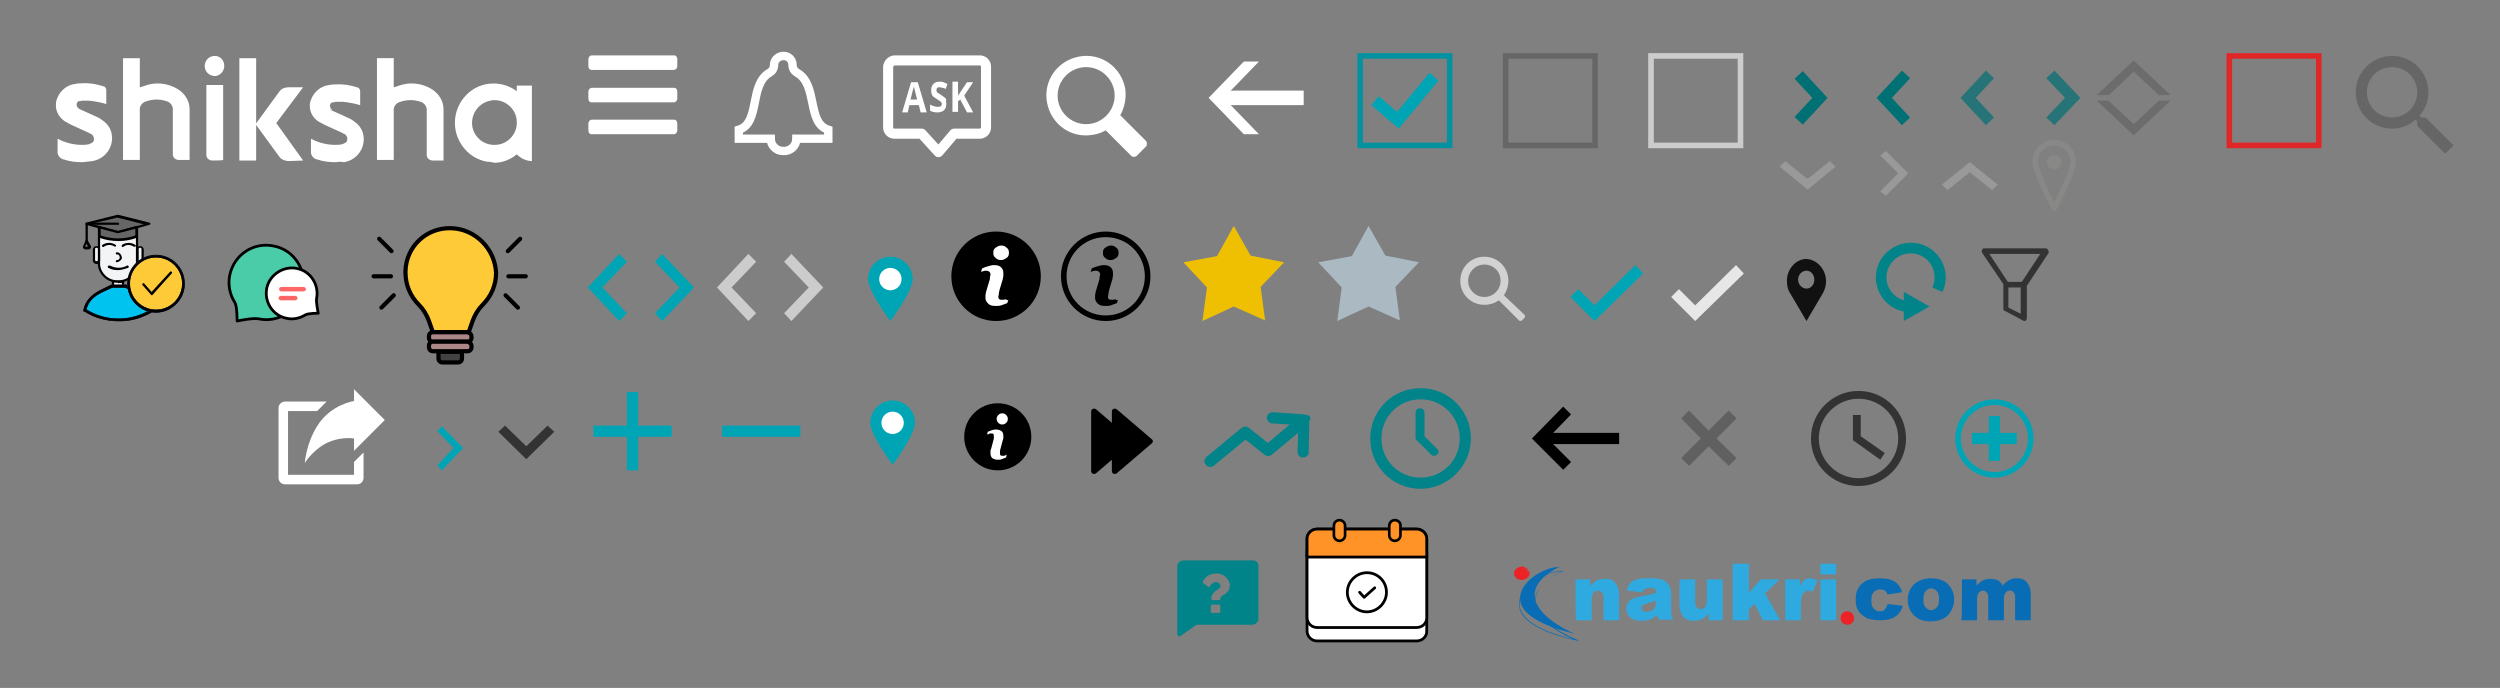 <?xml version="1.0" encoding="UTF-8" standalone="no"?>
<!-- Generator: Adobe Illustrator 22.1.0, SVG Export Plug-In . SVG Version: 6.00 Build 0)  -->
<svg id="Layer_1" style="enable-background:new 0 0 447 123" xmlns="http://www.w3.org/2000/svg" xml:space="preserve" height="123px" viewBox="0 0 447 123" width="447px" version="1.1" y="0px" x="0px" xmlns:xlink="http://www.w3.org/1999/xlink">
<rect x="0" y="0" width="447" height="123" fill="#808080" stroke="none"/>
<style type="text/css">
	.st0{fill:#FFFFFF;}
	.st1{fill:none;stroke:#FFFFFF;stroke-width:1.5;}
	.st2{fill:none;stroke:#FFFFFF;stroke-width:1.8;stroke-linejoin:round;}
	.st3{fill:#00A5B5;}
	.st4{fill:none;stroke:#0592A0;}
	.st5{fill:none;stroke:#666666;}
	.st6{fill:none;stroke:#CCCCCC;}
	.st7{fill:none;stroke:#007075;stroke-width:2;}
	.st8{opacity:0.7;fill:none;stroke:#007075;stroke-width:2;enable-background:new    ;}
	.st9{fill:#999999;}
	.st10{fill:#888887;}
	.st11{fill:#6C6C6C;}
	.st12{fill:none;stroke:#E02727;}
	.st13{fill:#666666;}
	.st14{fill:#333333;}
	.st15{fill:#111111;}
	.st16{fill:#008489;}
	.st17{fill:#E7E7E7;}
	.st18{fill:#D2D2D2;}
	.st19{fill:#ABB9C3;}
	.st20{fill:#EFC002;}
	.st21{fill:#CCCCCC;}
	.st22{clip-path:url(#SVGID_2_);}
	.st23{fill:#424242;}
	.st24{clip-path:url(#SVGID_4_);}
	.st25{fill:none;stroke:#000000;stroke-width:0.75;stroke-linejoin:round;stroke-miterlimit:10;}
	.st26{clip-path:url(#SVGID_6_);fill:#FFCA38;}
	.st27{clip-path:url(#SVGID_8_);fill:none;stroke:#000000;stroke-width:0.75;stroke-linejoin:round;stroke-miterlimit:10;}
	.st28{clip-path:url(#SVGID_10_);}
	.st29{fill:#AB8787;}
	.st30{clip-path:url(#SVGID_12_);}
	.st31{clip-path:url(#SVGID_14_);}
	.st32{clip-path:url(#SVGID_16_);}
		.st33{clip-path:url(#SVGID_18_);fill:none;stroke:#000000;stroke-width:0.75;stroke-linecap:round;stroke-linejoin:round;stroke-miterlimit:10;}
		.st34{clip-path:url(#SVGID_20_);fill:none;stroke:#000000;stroke-width:0.75;stroke-linecap:round;stroke-linejoin:round;stroke-miterlimit:10;}
		.st35{clip-path:url(#SVGID_22_);fill:none;stroke:#000000;stroke-width:0.75;stroke-linecap:round;stroke-linejoin:round;stroke-miterlimit:10;}
		.st36{clip-path:url(#SVGID_24_);fill:none;stroke:#000000;stroke-width:0.75;stroke-linecap:round;stroke-linejoin:round;stroke-miterlimit:10;}
		.st37{clip-path:url(#SVGID_26_);fill:none;stroke:#000000;stroke-width:0.75;stroke-linecap:round;stroke-linejoin:round;stroke-miterlimit:10;}
		.st38{clip-path:url(#SVGID_28_);fill:none;stroke:#000000;stroke-width:0.75;stroke-linecap:round;stroke-linejoin:round;stroke-miterlimit:10;}
	.st39{fill:#606060;}
	.st40{fill:none;stroke:#00A5B5;}
	.st41{fill:#4ACCA9;stroke:#000000;stroke-width:0.5;stroke-linejoin:round;stroke-miterlimit:10;}
	.st42{fill:#FFFFFF;stroke:#000000;stroke-width:0.5;stroke-linejoin:round;stroke-miterlimit:10;}
	.st43{fill:#FF6666;}
	.st44{fill:#F3F4F5;}
	.st45{fill:#00C4EF;stroke:#000000;stroke-width:0.5;stroke-linecap:round;stroke-linejoin:round;stroke-miterlimit:10;}
	.st46{fill:#333366;}
	.st47{fill:#666667;}
	.st48{fill:#FFCA38;stroke:#000000;stroke-width:0.5;stroke-linejoin:round;}
	.st49{fill:#EC2227;}
	.st50{fill:#086DB5;}
	.st51{fill:#2EAAE1;}
	.st52{fill:none;stroke:#000000;stroke-width:0.5;}
	.st53{fill:#FF9327;}
	.st54{fill:none;stroke:#000000;stroke-width:0.5;stroke-linecap:round;stroke-linejoin:round;}
	.st55{fill:none;stroke:#000000;stroke-width:0.478;}
</style>
<path class="st0" d="m60.1 29c-1.2 0-2.3-0.1-3.4-0.5h-0.1c-0.6-0.2-1.1-0.8-1-1.5v-2.2c1.3 0.7 2.8 1.1 4.3 1.1 0.4 0 0.8 0 1.2-0.1h0.1l0.6-0.3 0.2-0.2c0.1-0.2 0.1-0.4 0.1-0.5 0-0.3-0.2-0.6-0.4-0.8-0.1 0-0.1 0-0.2-0.1-0.1 0-0.2 0-0.2-0.1l-3.3-1.5-1.1-0.6c-0.9-0.6-1.5-1.6-1.5-2.7v-0.4c0.3-1.8 1.7-3.2 3.5-3.4 0.4-0.1 0.8-0.1 1.1-0.1 1.3-0.1 2.5 0.1 3.8 0.5 0.1 0 0.2 0.1 0.3 0.1 0.2 0.2 0.3 0.4 0.3 0.6v2.5c-1-0.3-2.1-0.5-3.1-0.6h-1c-0.2 0-0.4 0-0.6 0.1h-0.2c-0.1 0-0.2 0-0.2 0.1h-0.1c-0.1 0.1-0.2 0.3-0.2 0.5 0 0.3 0.1 0.5 0.4 0.7h-0.4l3.3 1.5c0.5 0.2 0.9 0.5 1.4 0.9 0.7 0.6 1.2 1.4 1.3 2.4v0.1c0.1 0.3 0 0.6 0 0.9-0.2 1.8-1.6 3.3-3.5 3.6-0.5-0.1-0.9-0.1-1.4 0zm-45.3 0c-1.2 0-2.3-0.1-3.4-0.5h-0.1c-0.6-0.2-1.1-0.8-1-1.5v-2.2c1.3 0.7 2.8 1.1 4.3 1.1 0.4 0 0.8 0 1.2-0.1h0.1l0.6-0.3 0.2-0.2c0.1-0.2 0.1-0.4 0.1-0.5 0-0.3-0.2-0.6-0.4-0.8-0.1 0-0.1 0-0.2-0.1-0.1 0-0.2 0-0.2-0.1l-3.3-1.5-1.1-0.6c-1-0.7-1.6-1.7-1.6-2.8v-0.5c0.3-1.8 1.7-3.2 3.5-3.4 0.4-0.1 0.8-0.1 1.1-0.1 1.3-0.1 2.5 0.1 3.8 0.5 0.1 0 0.2 0.1 0.3 0.1 0.2 0.2 0.3 0.4 0.3 0.6v2.5c-1-0.3-2.1-0.5-3.1-0.6h-1c-0.2 0-0.4 0-0.6 0.1h-0.2c-0.1 0-0.2 0-0.2 0.1 0 0-0.1 0 0 0-0.1 0.1-0.2 0.3-0.2 0.5 0 0.3 0.1 0.5 0.4 0.7h-0.1l3.3 1.5c0.5 0.2 0.9 0.5 1.4 0.9 0.7 0.6 1.2 1.4 1.3 2.4v0.1c0.1 0.3 0 0.6 0 0.9-0.2 1.8-1.6 3.3-3.5 3.6l-1.7 0.2zm72.2-0.1c-1.6-0.3-3.1-1.2-4.1-2.5-2.1-2.6-2.1-6.4 0.1-9 2.3-2.8 6.4-3.3 9.4-1.1v-1h2.7v13.5c-1 0-2-0.5-2.7-1.2-1.1 0.9-2.5 1.5-4 1.5-0.4-0.1-0.9-0.2-1.4-0.2zm1.4-11c-2.3 0.1-4 1.9-4 4.1s1.9 4 4.1 3.9c2.2 0 4-1.9 3.9-4.1 0-2.1-1.8-3.9-4-3.9zm-36.7 10.9c-0.6 0-1.3-0.2-1.7-0.7l-4.3-5.9 4.3-5.9c0.4-0.5 1-0.7 1.7-0.7h2.5l-4.8 6.4 4.8 6.7-2.5 0.1zm25.7-0.1c-0.6 0-1.1-0.4-1.1-1v-7.8c0.1-0.8-0.4-1.5-1.1-1.7-1.2-0.4-2.4-0.4-3.6 0-0.8 0.2-1.3 0.9-1.2 1.7v8.7h-3v-18.2h3v5.2c0.3-0.1 0.5-0.1 0.7-0.2 2-0.8 4.3-0.6 6.2 0.6 1.2 0.8 2 2.1 2 3.5v9.2h-1.9zm-34.6 0v-18.3h3v18.3h-3zm-4.8 0c-0.6 0-1.1-0.4-1.1-1v-12.5h3v13.4c-0.1 0.1-1.9 0.1-1.9 0.1zm-16 0v-18.3h3v5.2c0.3-0.1 0.5-0.1 0.7-0.2 2-0.8 4.3-0.6 6.2 0.6 1.2 0.8 2 2.1 2 3.5v9.1h-1.9c-0.6 0-1.1-0.4-1.1-1v-7.8c0.1-0.8-0.4-1.5-1.1-1.7-1.2-0.4-2.4-0.4-3.6 0-0.8 0.2-1.3 0.9-1.2 1.7v8.8h-3v0.1zm14.6-16.9c0-1 0.8-1.8 1.8-1.8s1.7 0.8 1.7 1.8c0 0.9-0.7 1.7-1.6 1.8-1.1 0-1.9-0.8-1.9-1.8zm83.9 12.2h-14.7c-0.4 0-0.6-0.3-0.6-0.7v-1.2c0-0.4 0.3-0.7 0.6-0.7h14.7c0.4 0 0.6 0.3 0.6 0.7v1.2c0 0.4-0.3 0.7-0.6 0.7zm0-5.7h-14.7c-0.4 0-0.6-0.3-0.6-0.7v-1.2c0-0.4 0.3-0.7 0.6-0.7h14.7c0.4 0 0.6 0.3 0.6 0.7v1.2c0 0.4-0.3 0.7-0.6 0.7zm0-5.8h-14.7c-0.4 0-0.6-0.3-0.6-0.7v-1.2c0-0.4 0.3-0.7 0.6-0.7h14.7c0.4 0 0.6 0.3 0.6 0.7v1.2c0 0.4-0.3 0.7-0.6 0.7z"/>
	<path class="st1" d="m148.1 23.2v1.6h-5.7c0 1.3-1.1 2.3-2.4 2.2-1.2 0-2.2-1-2.2-2.2h-5.7v-1.6c3.9-1.2 1.8-8.1 5.5-10.2 0.5-0.3 0.8-0.8 0.8-1.4 0-0.9 0.8-1.6 1.7-1.6s1.6 0.7 1.6 1.6c0 0.6 0.3 1.1 0.8 1.4 3.8 2.1 1.7 9 5.6 10.2z"/>
	<path class="st2" d="m160 10.8h15.2c0.6 0 1.1 0.5 1.1 1.1v10.9c0 0.6-0.5 1.1-1.1 1.1h-4.6l-2.8 3.3-3-3.3h-4.9c-0.6 0-1.1-0.5-1.1-1.1v-10.9c0.1-0.6 0.6-1.1 1.2-1.1z"/>
<path class="st0" d="m164.6 20.1l-0.3-1.3h-1.7l-0.3 1.3h-1l1.6-5.4h1.2l1.6 5.4h-1.1zm-0.6-2.2l-0.5-2c0-0.2-0.1-0.3-0.1-0.4-0.1 0.3-0.3 1.1-0.6 2.3h1.2v0.1zm5.2 0.7c0 0.4-0.1 0.8-0.4 1.1s-0.8 0.4-1.2 0.4c-0.5 0-0.9-0.1-1.3-0.3v-1.1c0.3 0.1 0.5 0.3 0.8 0.3 0.2 0.1 0.4 0.1 0.6 0.1s0.3 0 0.5-0.1c0.1-0.1 0.2-0.2 0.2-0.4 0-0.1 0-0.2-0.1-0.3s-0.1-0.2-0.2-0.2c-0.2-0.1-0.4-0.3-0.6-0.4s-0.4-0.3-0.6-0.4c-0.1-0.1-0.3-0.3-0.3-0.5-0.1-0.2-0.1-0.4-0.1-0.7 0-0.4 0.1-0.8 0.4-1.1s0.7-0.4 1.1-0.4c0.2 0 0.5 0 0.7 0.1s0.5 0.2 0.7 0.3l-0.3 0.9c-0.2-0.1-0.4-0.2-0.6-0.2s-0.3-0.1-0.5-0.1-0.3 0-0.4 0.1c-0.2 0.2-0.2 0.4-0.1 0.7 0 0.1 0.1 0.2 0.2 0.2 0.2 0.1 0.4 0.3 0.6 0.4 0.3 0.2 0.6 0.4 0.9 0.7-0.1 0.3 0 0.6 0 0.9zm4.8 1.5h-1.1l-1.2-2.3-0.4 0.3v1.9h-1v-5.4h1v2.5l1.6-2.4h1.1l-1.6 2.4 1.6 3zm30.9 5.1l-4.6-4.6c0.8-1.4 1.1-3.1 0.9-4.7-0.7-3.9-4.3-6.5-8.2-5.8s-6.5 4.3-5.8 8.2 4.3 6.5 8.2 5.8c0.8-0.1 1.6-0.4 2.3-0.8 0 0 0 0.1 0.1 0.1l4.5 4.5c0.2 0.2 0.6 0.2 0.9 0l1.8-1.8c0.1-0.3 0.1-0.7-0.1-0.9zm-10.7-3c-2.8 0-5.1-2.3-5.1-5.1s2.3-5.1 5.1-5.1 5.1 2.3 5.1 5.1-2.3 5.1-5.1 5.1zm24.6-6h14.3v2.6h-14.3v-2.6z"/>
<path class="st0" d="m225.1 24l-6.3-6.5 6.3-6.5h-2.7l-6.3 6.5 6.3 6.5h2.7z"/>
<path class="st3" d="m245.2 18.8l1.3-1.6 3.3 2.8 5.8-7 1.6 1.4-7.1 8.6-4.9-4.2z"/>
	<path class="st4" d="m243.2 10h16v16h-16v-16z"/>
	<path class="st5" d="m269.2 10h16v16h-16v-16z"/>
	<path class="st6" d="m295.2 10h16v16h-16v-16z"/>
<path class="st7" d="m321.6 13.4l3.8 4.1-3.8 4.1m19.2 0.1l-3.9-4.2 3.9-4.2"/>
<path class="st8" d="m355.8 21.7l-3.9-4.2 3.9-4.2m10.8 0l4 4.2-4 4.2"/>
<path class="st9" d="m327.2 28.8l-4 3.2-4-3.2-1 1 5 4.1 5-4.1-1-1m21 5.2l4-3.2 4 3.2 1-1-5-4-5 4 1 1m-12-6.2l3.2 3.2-3.2 3.2 1 0.8 4-4-4-4-1 0.8"/>
<path class="st10" d="m367.3 37.8c-0.2 0-0.4-0.1-0.4-0.3-0.4-0.7-3.5-6.7-3.5-8.6 0-2.2 1.8-3.9 3.9-3.9s3.9 1.8 3.9 3.9c0 1.9-3.1 8-3.5 8.6-0.1 0.2-0.2 0.3-0.4 0.3zm0-11.8c-1.6 0-2.9 1.3-2.9 2.9 0 1.3 1.8 5.1 2.9 7.3 1.1-2.2 2.9-6.1 2.9-7.3 0-1.6-1.3-2.9-2.9-2.9z"/>
<circle cy="29" cx="367.3" r="1.3" class="st10"/>
<path class="st11" d="m377.1 17l4.4-4.2 4.5 4.2h2.1l-6.6-6.2-6.6 6.2h2.2zm8.9 1l-4.5 4.2-4.5-4.2h-2.1l6.6 6.2 6.6-6.2h-2.1z"/>
<path class="st12" d="m398.6 10h16v16h-16v-16z"/>
<path class="st13" d="m433.7 21h-0.8l-0.3-0.3c1-1.1 1.6-2.6 1.6-4.2 0-3.6-2.9-6.5-6.5-6.5s-6.5 2.9-6.5 6.5c0 3.6 2.9 6.5 6.5 6.5 1.6 0 3.1-0.6 4.2-1.6l0.3 0.3v0.8l5 5 1.5-1.5-5-5zm-6 0c-2.5 0-4.5-2-4.5-4.5s2-4.5 4.5-4.5 4.5 2 4.5 4.5c0 2.5-2 4.5-4.5 4.5z"/>
<path class="st14" d="m366.2 44.7c-0.1-0.2-0.3-0.3-0.4-0.3h-11c-0.2 0-0.4 0.1-0.4 0.3-0.1 0.2-0.1 0.4 0 0.5l3.8 5.6v4.4c0 0.2 0.1 0.4 0.3 0.4l3.2 1.7c0.1 0 0.1 0.1 0.2 0.1s0.2 0 0.3-0.1 0.2-0.2 0.2-0.4v-5.8l3.9-5.9c0-0.2 0-0.4-0.1-0.5zm-4.9 11.4l-2.2-1.1v-3.6h2.2v4.7zm0.2-5.7h-2.5l-3.3-5h9.1l-3.3 5z"/>
<path class="st15" d="m326.5 50.3c0 0.7-0.2 1.4-0.5 2l-3 5.1-3-5.1c-0.3-0.5-0.5-1.1-0.5-2.1 0-2.1 1.6-3.9 3.5-3.9 1.9 0.1 3.5 1.9 3.5 4zm-5-0.3c0 0.9 0.7 1.6 1.5 1.6s1.4-0.7 1.4-1.6-0.6-1.6-1.4-1.6-1.5 0.7-1.5 1.6z"/>
<path class="st16" d="m335.4 49.6c0 3 2.2 5.6 5 6.1v1.7l4.6-2.6-4.6-2.6v1.5c-1.8-0.5-3.1-2.2-3.1-4.1 0-2.3 1.9-4.3 4.3-4.3s4.3 1.9 4.3 4.3c0 0.6-0.1 1.2-0.4 1.8l1.8 0.8c0.4-0.8 0.6-1.7 0.6-2.6 0-3.4-2.8-6.2-6.2-6.2-3.5 0-6.3 2.8-6.3 6.2z"/>
	<path id="B" d="m285.1 54.6l-2.9-2.9-1.4 1.4 4.3 4.3 8.7-8.5-1.4-1.5-7.3 7.2z" class="st3"/>
	<path id="B_1_" d="m303.1 54.6l-2.9-2.9-1.4 1.4 4.3 4.3 8.7-8.5-1.4-1.5-7.3 7.2z" class="st17"/>
<path class="st18" d="m272.6 56.3c0.1 0.1 0.1 0.4 0 0.5l-0.5 0.5c-0.1 0.1-0.4 0.1-0.5 0l-3.6-3.6c-0.7 0.5-1.6 0.8-2.6 0.8-2.4 0-4.3-1.9-4.3-4.3s1.9-4.3 4.3-4.3 4.3 1.9 4.3 4.3c0 1-0.3 1.8-0.8 2.6 0 0 0.1 0 0.1 0.1l3.6 3.4zm-7.2-9c-1.6 0-2.9 1.3-2.9 2.9s1.3 2.9 2.9 2.9 2.9-1.3 2.9-2.9c0-1.6-1.2-2.9-2.9-2.9z"/>
	<path id="C" d="m244.7 40.4l3 5.3 6 1.2-4.2 4.4 0.8 6-5.6-2.5-5.6 2.6 0.8-6-4.2-4.5 6-1.1 3-5.4" class="st19"/>
	<path id="C_1_" d="m220.6 40.4l3 5.3 6 1.2-4.2 4.4 0.8 6-5.6-2.5-5.6 2.6 0.8-6-4.2-4.5 6-1.1 3-5.4" class="st20"/>
	<path id="D" d="m163.2 49.9c0 2.2-4 7.5-4 7.5s-4-5.3-4-7.5 1.8-4 4-4c2.2 0 4 1.8 4 4z" class="st3"/>
<circle cy="49.9" cx="159.2" r="2" class="st0"/>
<path class="st21" d="m135.2 56l-1.4 1.4-5.6-6 5.6-6 1.4 1.4-4.4 4.6 4.4 4.6zm5-9.2l1.3-1.4 5.7 6-5.7 6-1.3-1.4 4.4-4.6-4.4-4.6z"/>
<path class="st3" d="m112.1 56l-1.4 1.4-5.6-6 5.6-6 1.4 1.4-4.4 4.6 4.4 4.6zm5-9.2l1.3-1.4 5.7 6-5.7 6-1.3-1.4 4.4-4.6-4.4-4.6z"/>
	<defs>
		<rect id="SVGID_1_" y="40.5" x="66.5" height="24.6" width="27.8"/>
	</defs>
	<clipPath id="SVGID_2_">
		<use xlink:href="#SVGID_1_"/>
	</clipPath>
	<g class="st22">
		<path id="E" d="m78.4 62.9v1.2c0 0.4 0.3 0.7 0.7 0.7h2.8c0.4 0 0.7-0.3 0.7-0.7v-1.2h-4.2z" class="st23"/>
	</g>
	<defs>
		<rect id="SVGID_3_" y="40.5" x="66.5" height="24.6" width="27.8"/>
	</defs>
	<clipPath id="SVGID_4_">
		<use xlink:href="#SVGID_3_"/>
	</clipPath>
	<g class="st24">
		<path id="E_1_" d="m78.4 62.9v1.2c0 0.4 0.3 0.7 0.7 0.7h2.8c0.4 0 0.7-0.3 0.7-0.7v-1.2h-4.2z" class="st25"/>
	</g>
	<defs>
		<rect id="SVGID_5_" y="40.5" x="66.5" height="24.6" width="27.8"/>
	</defs>
	<clipPath id="SVGID_6_">
		<use xlink:href="#SVGID_5_"/>
	</clipPath>
	<path class="st26" d="m80.6 40.8c-4.4-0.1-8 3.3-8.1 7.7v0.2c0 2.3 0.9 4.3 2.4 5.8 0.8 0.8 1.4 1.8 1.8 2.9l0.7 2h6.4l0.7-2c0.4-1.1 1-2.1 1.8-2.9 1.5-1.5 2.4-3.5 2.4-5.7-0.2-4.3-3.7-7.9-8.1-8"/>
	<defs>
		<rect id="SVGID_7_" y="40.5" x="66.5" height="24.6" width="27.8"/>
	</defs>
	<clipPath id="SVGID_8_">
		<use xlink:href="#SVGID_7_"/>
	</clipPath>
	<path class="st27" d="m80.6 40.8c-4.4-0.1-8 3.3-8.1 7.7v0.2c0 2.3 0.9 4.3 2.4 5.8 0.8 0.8 1.4 1.8 1.8 2.9l0.7 2h6.4l0.7-2c0.4-1.1 1-2.1 1.8-2.9 1.5-1.5 2.4-3.5 2.4-5.7-0.2-4.3-3.7-7.9-8.1-8z"/>
	<defs>
		<rect id="SVGID_9_" y="40.5" x="66.5" height="24.6" width="27.8"/>
	</defs>
	<clipPath id="SVGID_10_">
		<use xlink:href="#SVGID_9_"/>
	</clipPath>
	<g class="st28">
		<path id="F" d="m83.6 59.4h-6.2c-0.4 0-0.7 0.3-0.7 0.7v0.3c0 0.4 0.3 0.7 0.7 0.7h6.2c0.4 0 0.7-0.3 0.7-0.7v-0.3c0-0.3-0.3-0.6-0.7-0.7" class="st29"/>
	</g>
	<defs>
		<rect id="SVGID_11_" y="40.5" x="66.5" height="24.6" width="27.8"/>
	</defs>
	<clipPath id="SVGID_12_">
		<use xlink:href="#SVGID_11_"/>
	</clipPath>
	<g class="st30">
		<path id="G" d="m83.6 59.4h-6.2c-0.4 0-0.7 0.3-0.7 0.7v0.3c0 0.4 0.3 0.7 0.7 0.7h6.2c0.4 0 0.7-0.3 0.7-0.7v-0.3c0-0.3-0.3-0.6-0.7-0.7z" class="st25"/>
	</g>
	<defs>
		<rect id="SVGID_13_" y="40.5" x="66.5" height="24.6" width="27.8"/>
	</defs>
	<clipPath id="SVGID_14_">
		<use xlink:href="#SVGID_13_"/>
	</clipPath>
	<g class="st31">
		<path id="F_1_" d="m83.6 61.1h-6.2c-0.4 0-0.7 0.3-0.7 0.7v0.3c0 0.4 0.3 0.7 0.7 0.7h6.2c0.4 0 0.7-0.3 0.7-0.7v-0.3c0-0.3-0.3-0.6-0.7-0.7" class="st29"/>
	</g>
	<defs>
		<rect id="SVGID_15_" y="40.5" x="66.5" height="24.6" width="27.8"/>
	</defs>
	<clipPath id="SVGID_16_">
		<use xlink:href="#SVGID_15_"/>
	</clipPath>
	<g class="st32">
		<path id="G_1_" d="m83.6 61.1h-6.2c-0.4 0-0.7 0.3-0.7 0.7v0.3c0 0.4 0.3 0.7 0.7 0.7h6.2c0.4 0 0.7-0.3 0.7-0.7v-0.3c0-0.3-0.3-0.6-0.7-0.7z" class="st25"/>
	</g>
	<defs>
		<rect id="SVGID_17_" y="40.5" x="66.5" height="24.6" width="27.8"/>
	</defs>
	<clipPath id="SVGID_18_">
		<use xlink:href="#SVGID_17_"/>
	</clipPath>
	<path class="st33" d="m90.8 44.9l2.2-2.2"/>
	<defs>
		<rect id="SVGID_19_" y="40.5" x="66.5" height="24.6" width="27.8"/>
	</defs>
	<clipPath id="SVGID_20_">
		<use xlink:href="#SVGID_19_"/>
	</clipPath>
	<path class="st34" d="m90.4 52.8l2.2 2.2"/>
	<defs>
		<rect id="SVGID_21_" y="40.5" x="66.5" height="24.6" width="27.8"/>
	</defs>
	<clipPath id="SVGID_22_">
		<use xlink:href="#SVGID_21_"/>
	</clipPath>
	<path class="st35" d="m90.9 49.4h3.1"/>
	<defs>
		<rect id="SVGID_23_" y="40.5" x="66.5" height="24.6" width="27.8"/>
	</defs>
	<clipPath id="SVGID_24_">
		<use xlink:href="#SVGID_23_"/>
	</clipPath>
	<path class="st36" d="m70 44.9l-2.2-2.2"/>
	<defs>
		<rect id="SVGID_25_" y="40.5" x="66.5" height="24.6" width="27.8"/>
	</defs>
	<clipPath id="SVGID_26_">
		<use xlink:href="#SVGID_25_"/>
	</clipPath>
	<path class="st37" d="m70.4 52.8l-2.2 2.2"/>
	<defs>
		<rect id="SVGID_27_" y="40.5" x="66.5" height="24.6" width="27.8"/>
	</defs>
	<clipPath id="SVGID_28_">
		<use xlink:href="#SVGID_27_"/>
	</clipPath>
	<path class="st38" d="m69.9 49.4h-3.1"/>
<path d="m289.5 77.4h-11.8l3.2-3.3-1.4-1.4-5.6 5.7 5.6 5.6 1.4-1.4-3.2-3.2h11.8v-2z"/>
<path class="st39" d="m310.5 74.8l-1.4-1.4-3.6 3.6-3.5-3.6-1.4 1.4 3.5 3.6-3.5 3.5 1.4 1.4 3.5-3.5 3.6 3.5 1.4-1.4-3.6-3.5 3.6-3.6z"/>
<path class="st14" d="m332.3 86.9c-4.7 0-8.5-3.8-8.5-8.5s3.8-8.5 8.5-8.5 8.5 3.8 8.5 8.5c0 4.7-3.8 8.5-8.5 8.5zm0-15.6c-3.9 0-7.1 3.2-7.1 7.1s3.2 7.1 7.1 7.1 7.1-3.2 7.1-7.1c0-4-3.2-7.1-7.1-7.1zm3.9 10.9l-4.9-3.5v-4.5h1.4v3.8l4.3 3-0.8 1.2z"/>
<path class="st3" d="m360.6 77.4h-3v-3h-2v3h-3v2h3v3h2v-3h3v-2z"/>
<circle cy="78.4" cx="356.6" r="6.5" class="st40"/>
<path d="m205.9 78.5l-6.2-5.3c-0.4-0.3-0.9-0.1-0.9 0.4v2l-2.8-2.4c-0.4-0.3-0.9-0.1-0.9 0.4v10.6c0 0.5 0.5 0.7 0.9 0.4l2.8-2.4v2c0 0.5 0.5 0.7 0.9 0.4l6.2-5.3c0.3-0.2 0.3-0.6 0-0.8z"/>
<circle cy="78.1" cx="178.4" r="6"/>
<path class="st0" d="m180 81.3l-0.1 0.5-0.8 0.3c-0.2 0.1-0.4 0.1-0.7 0.1-0.4 0-0.7-0.1-1-0.3-0.2-0.2-0.3-0.5-0.3-0.8v-0.4c0-0.1 0-0.3 0.1-0.4l0.4-1.5c0-0.1 0.1-0.3 0.1-0.4v-0.4c0-0.2 0-0.3-0.1-0.4s-0.2-0.1-0.5-0.1c-0.1 0-0.2 0-0.3 0.1-0.1 0-0.2 0.1-0.3 0.1l0.1-0.5 0.8-0.3c0.3-0.1 0.5-0.1 0.7-0.1 0.4 0 0.7 0.1 1 0.3 0.2 0.2 0.3 0.5 0.3 0.8v0.3c0 0.2 0 0.3-0.1 0.5l-0.4 1.5c0 0.1-0.1 0.3-0.1 0.4v0.4c0 0.2 0 0.3 0.1 0.4s0.2 0.1 0.5 0.1c0.1 0 0.2 0 0.4-0.1 0.1-0.1 0.2-0.1 0.2-0.1zm0.2-6.4c0 0.3-0.1 0.5-0.3 0.7s-0.4 0.3-0.7 0.3-0.5-0.1-0.7-0.3c-0.2-0.2-0.3-0.4-0.3-0.7s0.1-0.5 0.3-0.7 0.4-0.3 0.7-0.3 0.5 0.1 0.7 0.3c0.2 0.2 0.3 0.4 0.3 0.7z"/>
<circle cy="49.4" cx="178.1" r="8"/>
	<path id="H" d="m180.3 53.6l-0.2 0.6-1.1 0.4c-0.3 0.1-0.6 0.1-1 0.1-0.6 0-1-0.1-1.3-0.4s-0.5-0.6-0.5-1v-0.5c0-0.2 0.1-0.4 0.1-0.6l0.6-2c0.1-0.2 0.1-0.4 0.1-0.6s0.1-0.3 0.1-0.5c0-0.3-0.1-0.4-0.2-0.5s-0.3-0.2-0.6-0.2c-0.1 0-0.3 0-0.5 0.1-0.2 0-0.3 0.1-0.4 0.1l0.2-0.6c0.4-0.2 0.7-0.3 1.1-0.4 0.3-0.1 0.7-0.2 1-0.2 0.6 0 1 0.1 1.3 0.4s0.4 0.6 0.4 1v0.5c0 0.2-0.1 0.4-0.1 0.6l-0.6 2c0 0.2-0.1 0.3-0.1 0.6 0 0.2-0.1 0.4-0.1 0.5 0 0.3 0.1 0.5 0.2 0.5 0.1 0.1 0.3 0.1 0.6 0.1 0.1 0 0.3 0 0.5-0.1 0.3 0.2 0.4 0.2 0.5 0.1zm0.1-8.4c0 0.4-0.1 0.7-0.4 0.9s-0.6 0.4-1 0.4-0.7-0.1-1-0.4c-0.3-0.2-0.4-0.5-0.4-0.9s0.1-0.7 0.4-0.9 0.6-0.4 1-0.4 0.7 0.1 1 0.4c0.3 0.2 0.4 0.5 0.4 0.9z" class="st0"/>
<path d="m197.7 42.4c3.9 0 7 3.1 7 7s-3.1 7-7 7-7-3.1-7-7 3.1-7 7-7m0-1c-4.4 0-8 3.6-8 8s3.6 8 8 8 8-3.6 8-8-3.6-8-8-8z"/>
	<path id="H_1_" d="m199.9 53.6l-0.2 0.6-1.1 0.4c-0.3 0.1-0.6 0.1-1 0.1-0.6 0-1-0.1-1.3-0.4s-0.5-0.6-0.5-1v-0.5c0-0.2 0.1-0.4 0.1-0.6l0.6-2c0.1-0.2 0.1-0.4 0.1-0.6s0.1-0.3 0.1-0.5c0-0.3-0.1-0.4-0.2-0.5s-0.3-0.2-0.6-0.2c-0.1 0-0.3 0-0.5 0.1-0.2 0-0.3 0.1-0.4 0.1l0.2-0.6c0.4-0.2 0.7-0.3 1.1-0.4 0.3-0.1 0.7-0.2 1-0.2 0.6 0 1 0.1 1.3 0.4s0.4 0.6 0.4 1v0.5c0 0.2-0.1 0.4-0.1 0.6l-0.6 2c0 0.2-0.1 0.3-0.1 0.6 0 0.2-0.1 0.4-0.1 0.5 0 0.3 0.1 0.5 0.2 0.5 0.1 0.1 0.3 0.1 0.6 0.1 0.1 0 0.3 0 0.5-0.1 0.3 0.2 0.4 0.2 0.5 0.1zm0.1-8.4c0 0.4-0.1 0.7-0.4 0.9s-0.6 0.4-1 0.4c-0.4 0-0.7-0.1-1-0.4-0.3-0.2-0.4-0.5-0.4-0.9s0.1-0.7 0.4-0.9 0.6-0.4 1-0.4c0.4 0 0.7 0.1 1 0.4 0.3 0.2 0.4 0.5 0.4 0.9z"/>
<path class="st16" d="m254 87.4c-5 0-9-4-9-9s4-9 9-9 9 4 9 9c0 4.9-4.1 9-9 9zm0-16c-3.9 0-7 3.1-7 7s3.1 7 7 7 7-3.1 7-7-3.1-7-7-7zm3 8.9l-2.3-2.3v-4.2c0-0.4-0.3-0.8-0.8-0.8s-0.8 0.3-0.8 0.8v4.5c0 0.1 0 0.2 0.1 0.3 0 0.1 0.1 0.2 0.2 0.2l2.5 2.5c0.1 0.1 0.3 0.2 0.5 0.2s0.4-0.1 0.5-0.2c0.4-0.2 0.4-0.7 0.1-1zm-22.7-5.4v-0.2c0-0.1-0.1-0.1-0.1-0.2 0 0 0-0.1-0.1-0.1-0.1-0.1-0.2-0.1-0.3-0.2h-0.3c-0.1 0-0.1 0-0.2-0.1l-5.7-0.4c-0.6 0-1 0.4-1.1 0.9 0 0.6 0.4 1 0.9 1.1l3.2 0.2-3.9 3.3-3.4-2.7c-0.4-0.3-0.9-0.3-1.3 0l-6.3 5.2c-0.4 0.4-0.5 1-0.1 1.4 0.2 0.2 0.5 0.4 0.8 0.4 0.2 0 0.5-0.1 0.6-0.2l5.7-4.7 3.4 2.7c0.4 0.3 0.9 0.3 1.3 0l4.7-3.9-0.1 3.4c0 0.5 0.4 1 0.9 1h0.1c0.5 0 1-0.4 1-1l0.1-5.6c0.2-0.2 0.2-0.3 0.2-0.3z"/>
<path class="st14" d="m97.9 76.1l-3.8 3.7-3.8-3.7-1.2 1.1 5 4.9 5-4.9-1.2-1.1z"/>
<path class="st3" d="m112.1 70.1v6h-6v2h6v6h2v-6h6v-2h-6v-6h-2zm23 6h-6v2h14v-2h-8z"/>
	<path id="D_1_" d="m163.6 75.6c0 2.2-4 7.5-4 7.5s-4-5.3-4-7.5c0-2.2 1.8-4 4-4s4 1.8 4 4z" class="st3"/>
<circle cy="75.6" cx="159.6" r="2" class="st0"/>
	<path class="st41" d="m54.1 51.9c-0.8 3.6-4.3 5.9-7.9 5.1-1-0.2-3.8 0.4-3.8 0.4s0-2.7-0.4-3.3c-0.9-1.4-1.3-3.2-0.9-5 0.8-3.6 4.3-5.9 7.9-5.1 3.6 0.7 5.9 4.3 5.1 7.9z"/>
	<path class="st42" d="m53.1 48c2.5 0.5 4 3 3.5 5.4-0.1 0.7 0.3 2.6 0.3 2.6s-1.8 0-2.3 0.3c-1 0.6-2.2 0.9-3.4 0.6-2.5-0.5-4-3-3.5-5.4s3-4 5.4-3.5z"/>
<path class="st43" d="m54.3 52.1h-4c-0.2 0-0.4-0.2-0.4-0.4s0.2-0.4 0.4-0.4h4c0.2 0 0.4 0.2 0.4 0.4s-0.2 0.4-0.4 0.4zm-1.5 1.6h-2.6c-0.2 0-0.4-0.2-0.4-0.4s0.2-0.4 0.4-0.4h2.6c0.2 0 0.4 0.2 0.4 0.4s-0.2 0.4-0.4 0.4z"/>
<path class="st44" d="m21.2 52.1h-0.2c-0.4 0-0.8-0.3-0.8-0.8v-1.1h0.9"/>
<path d="m21.2 52.3h-0.2c-0.5 0-1-0.4-1-0.9v-1.3h1.1v0.4h-0.7v0.8c0 0.3 0.2 0.5 0.4 0.5h0.1 0.2l0.1 0.5z"/>
<path class="st44" d="m21.1 52.1h0.2c0.4 0 0.8-0.3 0.8-0.8v-1.1h-0.9"/>
<path d="m21.3 52.3h-0.2v-0.4h0.2c0.3 0 0.5-0.2 0.5-0.4v-0.1-0.8h-0.7v-0.4h1.1v1.3c0.1 0.3-0.4 0.8-0.9 0.8z"/>
<path class="st45" d="m21.2 51.2h1.2l1.5 0.7c1.8 0.8 3 1.9 3.3 3.6h-0.1c-1.8 1.1-3.8 1.7-5.9 1.7s-4.1-0.6-5.9-1.7h-0.1c0.3-1.7 1.5-2.8 3.2-3.6l1.6-0.7h1.2"/>
	<path id="I" d="m21.2 57.4c-2.1 0-4.3-0.5-6.1-1.7h-0.1c-0.1 0-0.1-0.1-0.1-0.2 0.3-1.6 1.3-2.8 3.4-3.8l1.6-0.8h2.7l1.6 0.8c2.1 1 3.1 2.1 3.4 3.8 0 0.1 0 0.2-0.1 0.2h-0.1c-2 1.2-4.1 1.8-6.2 1.7zm-5.8-2c1.7 1.1 3.7 1.6 5.8 1.6 2 0 4.1-0.5 5.8-1.6-0.3-1.4-1.2-2.4-3.1-3.3l-1.5-0.7h-2.3l-1.5 0.7c-2 0.9-2.9 1.9-3.2 3.3z" class="st46"/>
	<path id="I_1_" d="m21.2 57.4c-2.1 0-4.3-0.5-6.1-1.7h-0.1c-0.1 0-0.1-0.1-0.1-0.2 0.3-1.6 1.3-2.8 3.4-3.8l1.6-0.8h2.7l1.6 0.8c2.1 1 3.1 2.1 3.4 3.8 0 0.1 0 0.2-0.1 0.2h-0.1c-2 1.2-4.1 1.8-6.2 1.7zm-5.8-2c1.7 1.1 3.7 1.6 5.8 1.6 2 0 4.1-0.5 5.8-1.6-0.3-1.4-1.2-2.4-3.1-3.3l-1.5-0.7h-2.3l-1.5 0.7c-2 0.9-2.9 1.9-3.2 3.3z"/>
<path class="st44" d="m24.5 40.7v6.7c-0.2 1.7-1.6 3-3.4 2.9-1.7 0.1-3.2-1.2-3.4-2.9v-6.7"/>
<path d="m21.1 50.5c-1.8 0.1-3.4-1.3-3.6-3.1v-6.7h0.4v6.7c0.2 1.6 1.6 2.8 3.2 2.7 1.6 0.1 3-1.1 3.2-2.7v-6.6h0.4v6.7c-0.2 1.7-1.8 3.1-3.6 3zm-0.5-6.4h-0.1c-0.6-0.4-1.3-0.4-1.9 0-0.1 0.1-0.2 0.1-0.3 0s-0.1-0.2 0-0.3c0.7-0.5 1.7-0.5 2.4 0 0.1 0.1 0.1 0.2-0.1 0.3zm3.4 0h-0.1c-0.6-0.4-1.3-0.4-1.8 0-0.1 0.1-0.2 0.1-0.3 0s0-0.2 0-0.3c0.7-0.5 1.7-0.5 2.4 0 0.1 0.1 0.1 0.2 0 0.3h-0.2zm-3.1 2.8c-0.1 0-0.2-0.1-0.2-0.2s0.1-0.2 0.2-0.2c0.3 0 0.5-0.2 0.5-0.4v-0.1c0-0.3-0.2-0.5-0.4-0.5h-0.1c-0.1 0-0.2-0.1-0.2-0.2s0.1-0.2 0.2-0.2c0.5 0 0.9 0.5 0.9 1.1-0.2 0.4-0.5 0.6-0.9 0.7z"/>
<circle cy="45.1" cx="19.5"/>
<circle cy="45.1" cx="22.8"/>
<path class="st44" d="m17.2 44.1h0.1c0.2 0 0.4 0.2 0.4 0.4v2c0 0.2-0.2 0.4-0.4 0.4h-0.1c-0.2 0-0.4-0.2-0.4-0.4v-2c0-0.2 0.1-0.4 0.4-0.4z"/>
<path d="m17.3 47.2h-0.1c-0.3 0-0.6-0.3-0.6-0.6v-2c0-0.3 0.3-0.6 0.6-0.6h0.1c0.3 0 0.6 0.3 0.6 0.6v2c0 0.3-0.2 0.6-0.6 0.6zm-0.1-2.9c-0.1 0-0.2 0.1-0.2 0.2v2c0 0.1 0.1 0.2 0.2 0.2h0.1c0.1 0 0.2-0.1 0.2-0.2v-2c0-0.1-0.1-0.2-0.2-0.2h-0.1zm3.9 4c-0.6 0-1.2-0.1-1.7-0.4-0.1 0-0.2-0.2-0.1-0.3s0.2-0.2 0.3-0.1h0.1c1 0.5 2.1 0.5 3 0 0.1-0.1 0.2 0 0.3 0.1s0 0.2-0.1 0.3c-0.7 0.2-1.2 0.4-1.8 0.4z"/>
<path class="st47" d="m15.4 40l5.7 1.6 5.5-1.5-5.6-1.5-5.6 1.4z"/>
<path d="m21.1 41.8l-5.7-1.6c-0.1 0-0.2-0.2-0.1-0.3 0-0.1 0.1-0.1 0.1-0.1l5.6-1.4h0.1l5.6 1.4c0.1 0 0.2 0.1 0.2 0.2s-0.1 0.2-0.2 0.2l-5.6 1.6zm-4.8-1.8l4.8 1.3 4.6-1.2-4.7-1.2-4.7 1.1z"/>
<path class="st47" d="m17.8 42.3c2.2 0.8 4.5 0.8 6.7 0.1v-1.7l-3.4 0.9-3.3-0.9v1.6z"/>
<path d="m21.2 43.1c-1.2 0-2.4-0.2-3.5-0.6-0.1 0-0.1-0.1-0.1-0.2v-1.6c0-0.1 0-0.1 0.1-0.2h0.2l3.2 0.8 3.3-0.9c0.1 0 0.2 0.1 0.2 0.2v1.7c0 0.1-0.1 0.2-0.1 0.2-1 0.4-2.2 0.6-3.3 0.6zm-3.2-1c2 0.7 4.2 0.7 6.2 0v-1.2l-3.1 0.8h-0.1l-3-0.8v1.2zm3.1-1.9h-5.4c-0.1 0-0.2-0.1-0.2-0.2s0.1-0.2 0.2-0.2h5.4c0.1 0 0.2 0.1 0.2 0.2 0 0.2-0.1 0.2-0.2 0.2z"/>
<path d="m15.5 43.3c-0.1 0-0.2-0.1-0.2-0.2v-3c0-0.1 0.1-0.2 0.2-0.2s0.2 0.1 0.2 0.2v3c0 0.1-0.1 0.2-0.2 0.2z"/>
<path d="m15.8 44.6h-0.5c-0.2 0-0.3-0.1-0.4-0.2s-0.1-0.3 0-0.5l0.4-0.9c0-0.1 0.1-0.1 0.2-0.1s0.2 0 0.2 0.1l0.5 0.9c0.1 0.2 0.1 0.3 0 0.5-0.1 0.1-0.2 0.2-0.4 0.2zm-0.3-1l-0.3 0.5h0.5l-0.2-0.5z"/>
<path class="st44" d="m25 44.1h0.1c0.2 0 0.4 0.2 0.4 0.4v2c0 0.2-0.2 0.4-0.4 0.4h-0.1c-0.2 0-0.4-0.2-0.4-0.4v-2c0-0.2 0.2-0.4 0.4-0.4z"/>
<path d="m25.1 47.2h-0.1c-0.3 0-0.6-0.3-0.6-0.6v-2c0-0.3 0.3-0.6 0.6-0.6h0.1c0.3 0 0.6 0.3 0.6 0.6v2c0.1 0.3-0.2 0.6-0.6 0.6zm-0.1-2.9c-0.1 0-0.2 0.1-0.2 0.2v2c0 0.1 0.1 0.2 0.2 0.2h0.1c0.1 0 0.2-0.1 0.2-0.2v-2c0-0.1-0.1-0.2-0.2-0.2h-0.1z"/>
<circle cy="50.7" cx="27.9" r="4.9" class="st48"/>
	<path id="J" d="m27.9 55.9c-2.8 0-5.1-2.3-5.1-5.1s2.3-5.1 5.1-5.1 5.1 2.3 5.1 5.1c0 2.7-2.3 5.1-5.1 5.1zm0-9.9c-2.6 0-4.7 2.1-4.7 4.7s2.1 4.7 4.7 4.7 4.7-2.1 4.7-4.7c0-2.6-2.1-4.7-4.7-4.7z" class="st46"/>
	<path id="J_1_" d="m27.9 55.9c-2.8 0-5.1-2.3-5.1-5.1s2.3-5.1 5.1-5.1 5.1 2.3 5.1 5.1c0 2.7-2.3 5.1-5.1 5.1zm0-9.9c-2.6 0-4.7 2.1-4.7 4.7s2.1 4.7 4.7 4.7 4.7-2.1 4.7-4.7c0-2.6-2.1-4.7-4.7-4.7z"/>
<path d="m27.2 52.8c-0.1 0-0.1 0-0.2-0.1l-1.5-1.7c-0.1-0.1-0.1-0.2 0-0.3s0.2-0.1 0.3 0l1.3 1.5 3.3-3.6c0.1-0.1 0.2-0.1 0.3 0s0.1 0.2 0 0.3l-3.5 3.9z"/>
<path class="st49" d="m273 102.2l0.3-0.3-0.1-0.1-0.4 0.1 0.3-0.3s0-0.1-0.1-0.1l-0.5 0.2 0.2-0.3c-0.2-0.1-0.4-0.1-0.6-0.1-0.7 0-1.4 0.6-1.4 1.2 0 0.7 0.6 1.2 1.4 1.2 0.7 0 1.4-0.6 1.4-1.2 0-0.1 0-0.2-0.1-0.4l-0.4 0.1z"/>
<path class="st50" d="m337.5 108l2.7 0.3c-0.1 0.6-0.4 1-0.7 1.4s-0.8 0.7-1.3 0.9-1.2 0.3-2 0.3-1.4-0.1-1.9-0.2-0.9-0.4-1.3-0.7-0.7-0.7-0.9-1.1-0.3-1-0.3-1.7c0-0.8 0.1-1.4 0.4-1.9 0.2-0.4 0.4-0.7 0.8-1 0.3-0.3 0.7-0.5 1-0.6 0.5-0.2 1.2-0.3 2.1-0.3 1.2 0 2.1 0.2 2.7 0.6s1.1 1.1 1.3 1.9l-2.6 0.4c-0.1-0.3-0.2-0.5-0.5-0.7-0.2-0.2-0.5-0.2-0.9-0.2-0.5 0-0.8 0.2-1.1 0.5s-0.4 0.8-0.4 1.5c0 0.6 0.1 1.1 0.4 1.4s0.6 0.5 1.1 0.5c0.4 0 0.7-0.1 0.9-0.3 0.2-0.3 0.4-0.6 0.5-1m3.6-0.8c0-1 0.4-2 1.1-2.7 0.8-0.7 1.8-1.1 3-1.1 1.5 0 2.6 0.4 3.3 1.3 0.6 0.7 0.9 1.5 0.9 2.5 0 1.1-0.4 2-1.1 2.8-0.7 0.7-1.8 1.1-3.1 1.1-1.2 0-2.1-0.3-2.8-0.9-0.9-0.8-1.3-1.8-1.3-3m2.8 0c0 0.6 0.1 1.1 0.4 1.4s0.6 0.5 1 0.5 0.7-0.2 1-0.5c0.3-0.3 0.4-0.8 0.4-1.5 0-0.6-0.1-1.1-0.4-1.4s-0.6-0.5-1-0.5-0.7 0.2-1 0.5c-0.3 0.4-0.4 0.9-0.4 1.5m6.9-3.6h2.6v1.1c0.4-0.4 0.8-0.8 1.1-0.9 0.4-0.2 0.8-0.3 1.4-0.3s1 0.1 1.4 0.3c0.3 0.2 0.6 0.5 0.8 0.9 0.4-0.5 0.8-0.8 1.2-1s0.8-0.3 1.3-0.3c0.8 0 1.4 0.2 1.8 0.7s0.7 1.2 0.7 2.2v4.6h-2.8v-4.2c0-0.3-0.1-0.6-0.2-0.7-0.2-0.3-0.4-0.4-0.7-0.4s-0.6 0.1-0.8 0.4c-0.2 0.2-0.3 0.6-0.3 1.1v3.8h-2.8v-4c0-0.3 0-0.5-0.1-0.7s-0.2-0.3-0.3-0.4-0.3-0.2-0.5-0.2c-0.3 0-0.6 0.1-0.8 0.4-0.2 0.2-0.3 0.6-0.3 1.2v3.7h-2.8c0.1 0 0.1-7.3 0.1-7.3z"/>
<path class="st51" d="m281.7 103.6h2.6v1.2c0.4-0.5 0.8-0.8 1.2-1s0.9-0.3 1.5-0.3c0.8 0 1.4 0.2 1.8 0.7s0.7 1.2 0.7 2.1v4.6h-2.8v-4c0-0.5-0.1-0.8-0.3-1s-0.4-0.3-0.7-0.3c-0.3 0-0.6 0.1-0.8 0.4s-0.3 0.7-0.3 1.4v3.5h-2.8c-0.1 0-0.1-7.3-0.1-7.3zm11.9 2.3l-2.7-0.3c0.1-0.5 0.2-0.8 0.4-1.1s0.5-0.5 0.8-0.7c0.3-0.1 0.6-0.3 1.1-0.3 0.4-0.1 0.9-0.1 1.5-0.1 0.8 0 1.5 0 2 0.1s0.9 0.3 1.3 0.6c0.2 0.2 0.4 0.5 0.6 0.9 0.1 0.4 0.2 0.7 0.2 1.1v3.2c0 0.3 0 0.6 0.1 0.8 0 0.2 0.1 0.4 0.3 0.7h-2.6c-0.1-0.2-0.2-0.3-0.2-0.4s-0.1-0.3-0.1-0.5c-0.4 0.4-0.7 0.6-1.1 0.8-0.5 0.2-1.1 0.3-1.7 0.3-0.9 0-1.5-0.2-2-0.6s-0.7-0.9-0.7-1.5 0.2-1 0.5-1.4c0.3-0.4 0.9-0.6 1.8-0.8l2-0.4 1-0.3c0-0.3-0.1-0.6-0.2-0.7s-0.4-0.2-0.7-0.2c-0.5 0-0.8 0.1-1 0.2-0.3 0.1-0.5 0.3-0.6 0.6m2.4 1.5c-0.4 0.1-0.8 0.3-1.2 0.4l-1.1 0.4c-0.2 0.2-0.2 0.3-0.2 0.5s0.1 0.4 0.2 0.5c0.2 0.1 0.4 0.2 0.7 0.2s0.6-0.1 0.9-0.2c0.3-0.2 0.5-0.3 0.6-0.6 0.1-0.2 0.2-0.5 0.2-0.8-0.1 0-0.1-0.4-0.1-0.4zm12.1 3.5h-2.6v-1.2c-0.4 0.5-0.8 0.8-1.2 1s-0.9 0.3-1.5 0.3c-0.8 0-1.4-0.2-1.8-0.7s-0.7-1.2-0.7-2.1v-4.6h2.8v4c0 0.5 0.1 0.8 0.3 1s0.4 0.3 0.7 0.3 0.6-0.1 0.8-0.4 0.3-0.7 0.3-1.4v-3.5h2.8v7.3h0.1zm1.7-10.1h2.9v5.2l2.1-2.4h3.4l-2.6 2.5 2.7 4.8h-3.1l-1.5-3-1 1.1v1.9h-2.9v-10.1zm9.4 2.8h2.6v1.2c0.3-0.5 0.5-0.9 0.8-1.1s0.6-0.3 1-0.3 0.9 0.1 1.4 0.4l-0.9 2c-0.3-0.1-0.6-0.2-0.8-0.2-0.4 0-0.6 0.2-0.9 0.5-0.3 0.4-0.4 1.2-0.4 2.4v2.4h-2.8v-7.3zm6.3-2.8h2.8v1.9h-2.8v-1.9zm0 2.8h2.8v7.3h-2.8v-7.3z"/>
<path class="st50" d="m278.8 101.4s-5.2 2.2-4.3 5.8 7 6.1 7 6.1-9.9-2-9.7-6.4c0.1-3.4 5.1-5.7 7-5.5"/>
<path class="st50" d="m282.4 114.6l-0.6-0.1s-2.6-0.5-5.1-1.5c-1.5-0.6-2.7-1.3-3.5-2-1.1-0.9-1.6-1.9-1.6-3 0-2 1.8-3.5 2.9-4.2 1.5-1 3.3-1.7 4.5-1.7h0.6l-0.3 0.1s-1.3 0.5-2.5 1.4c-1.1 0.9-2.4 2.3-2.3 4.2 0.1 0.8 0.5 1.7 1.2 2.5 0.6 0.7 1.5 1.4 2.5 2.1 1.8 1.2 3.6 1.9 3.6 1.9l0.6 0.3zm-3.5-12.4c-1.1 0-3 0.7-4.4 1.7-1 0.7-2.8 2.2-2.8 4.1 0 1 0.5 2 1.6 2.9 0.8 0.7 2 1.4 3.5 2 1.8 0.7 3.6 1.2 4.5 1.4-0.7-0.3-1.9-0.9-3.1-1.7-1.1-0.7-1.9-1.4-2.5-2.1-0.8-0.9-1.2-1.8-1.3-2.6-0.1-0.9 0.2-1.7 0.7-2.5 0.4-0.6 1-1.2 1.7-1.8 0.9-0.7 1.9-1.2 2.3-1.4h-0.2"/>
<path class="st49" d="m331.5 110.5c0 0.7-0.5 1.2-1.2 1.2s-1.2-0.5-1.2-1.2 0.5-1.2 1.2-1.2c0.6 0 1.2 0.5 1.2 1.2"/>
<path class="st3" d="m78.2 77.1l0.8-0.9 3.8 3.9-3.8 4-0.8-0.9 2.9-3.1-2.9-3z"/>
	<path id="K" d="m253.3 114.6h-17.8c-1 0-1.8-0.8-1.8-1.8v-14c0-1 0.8-1.8 1.8-1.8h17.8c1 0 1.8 0.8 1.8 1.8v13.9c0.1 1.1-0.8 1.9-1.8 1.9" class="st0"/>
	<path id="L" d="m253.3 114.6h-17.8c-1 0-1.8-0.8-1.8-1.8v-14c0-1 0.8-1.8 1.8-1.8h17.8c1 0 1.8 0.8 1.8 1.8v13.9c0.1 1.1-0.8 1.9-1.8 1.9z" class="st52"/>
	<path id="K_1_" d="m253.3 112.2h-17.8c-1 0-1.8-0.8-1.8-1.8v-14c0-1 0.8-1.8 1.8-1.8h17.8c1 0 1.8 0.8 1.8 1.8v13.9c0.1 1.1-0.8 1.9-1.8 1.9" class="st0"/>
	<path id="L_1_" d="m253.3 112.2h-17.8c-1 0-1.8-0.8-1.8-1.8v-14c0-1 0.8-1.8 1.8-1.8h17.8c1 0 1.8 0.8 1.8 1.8v13.9c0.1 1.1-0.8 1.9-1.8 1.9z" class="st52"/>
	<path id="M" d="m233.7 99.6v-3.3c0-0.9 0.8-1.7 1.8-1.7h17.8c1 0 1.8 0.8 1.8 1.7v3.3h-21.4z" class="st53"/>
	<path id="M_1_" d="m233.7 99.6v-3.3c0-0.9 0.8-1.7 1.8-1.7h17.8c1 0 1.8 0.8 1.8 1.7v3.3h-21.4z" class="st52"/>
<path class="st0" d="m247.9 105.9c0 1.9-1.6 3.5-3.5 3.5s-3.5-1.6-3.5-3.5 1.6-3.5 3.5-3.5c2 0 3.5 1.6 3.5 3.5"/>
<path class="st52" d="m247.9 105.9c0 1.9-1.6 3.5-3.5 3.5s-3.5-1.6-3.5-3.5 1.6-3.5 3.5-3.5c2 0 3.5 1.6 3.5 3.5z"/>
<path class="st54" d="m243.1 105.9l0.8 0.9 1.9-1.7"/>
<path class="st53" d="m239.5 96.7c-0.5 0-1-0.4-1-1v-1.7c0-0.5 0.4-1 1-1 0.5 0 1 0.4 1 1v1.7c0 0.6-0.5 1-1 1"/>
<path class="st55" d="m239.5 96.7c-0.5 0-1-0.4-1-1v-1.7c0-0.5 0.4-1 1-1 0.5 0 1 0.4 1 1v1.7c0 0.6-0.5 1-1 1z"/>
<path class="st53" d="m249.4 96.7c-0.5 0-1-0.4-1-1v-1.7c0-0.5 0.4-1 1-1 0.5 0 1 0.4 1 0.9v0.1 1.7c0 0.6-0.5 1-1 1"/>
<path class="st55" d="m249.4 96.7c-0.5 0-1-0.4-1-1v-1.7c0-0.5 0.4-1 1-1 0.5 0 1 0.4 1 0.9v0.1 1.7c0 0.6-0.5 1-1 1z"/>
<path class="st16" d="m224 100.2h-12.4c-0.6 0-1.1 0.5-1.1 1.1v12.1c0 0.3 0.4 0.5 0.6 0.3l2.7-1.9c0.1-0.1 0.2-0.1 0.2-0.1h9.9c0.6 0 1.1-0.5 1.1-1.1v-9.4c0.1-0.5-0.4-1-1-1zm-5.8 9.1c0 0.2-0.1 0.3-0.3 0.3h-1.1c-0.2 0-0.3-0.1-0.3-0.3v-0.9c0-0.2 0.1-0.3 0.3-0.3h1.1c0.2 0 0.3 0.1 0.3 0.3v0.9zm1.7-4.7c0 0.6-0.2 1.1-0.7 1.5-0.2 0.1-0.3 0.2-0.5 0.3-0.3 0.2-0.5 0.4-0.5 0.7 0 0.1-0.1 0.2-0.2 0.2h-1.2c-0.2 0-0.2-0.1-0.2-0.2-0.1-0.6 0.3-1 0.7-1.4 0.1-0.1 0.3-0.2 0.4-0.3s0.2-0.1 0.3-0.2c0.3-0.2 0.3-0.6 0-0.9-0.4-0.3-1-0.3-1.3 0.1-0.2 0.1-0.3 0.3-0.4 0.5-0.1 0.1-0.2 0.1-0.3 0l-0.8-0.6c-0.2-0.1-0.2-0.2-0.1-0.4 0.4-0.7 1-1.2 1.8-1.3 0.9-0.2 1.7 0 2.4 0.7 0.3 0.4 0.6 0.8 0.6 1.3z"/>
	<path class="st0" d="m51 86.6c-0.7 0-1.2-0.5-1.2-1.2v-12.4c0-0.7 0.5-1.2 1.2-1.2h7.4l-1.7 1.7h-5.2v11.4h11.8v-2.3l1.7-1.7v4.5c0 0.7-0.5 1.2-1.2 1.2h-12.8z"/>
	<path class="st0" d="m63.3 71.7v-2.1l5.5 5.5-5.5 5.5v-2.2s-2.8-0.5-5.6 1.2c-1.5 1-2.6 2.2-3.2 3.2 0 0 0.2-3.4 2.2-6.6 2.4-3.9 6.6-4.5 6.6-4.5z"/>
</svg>
